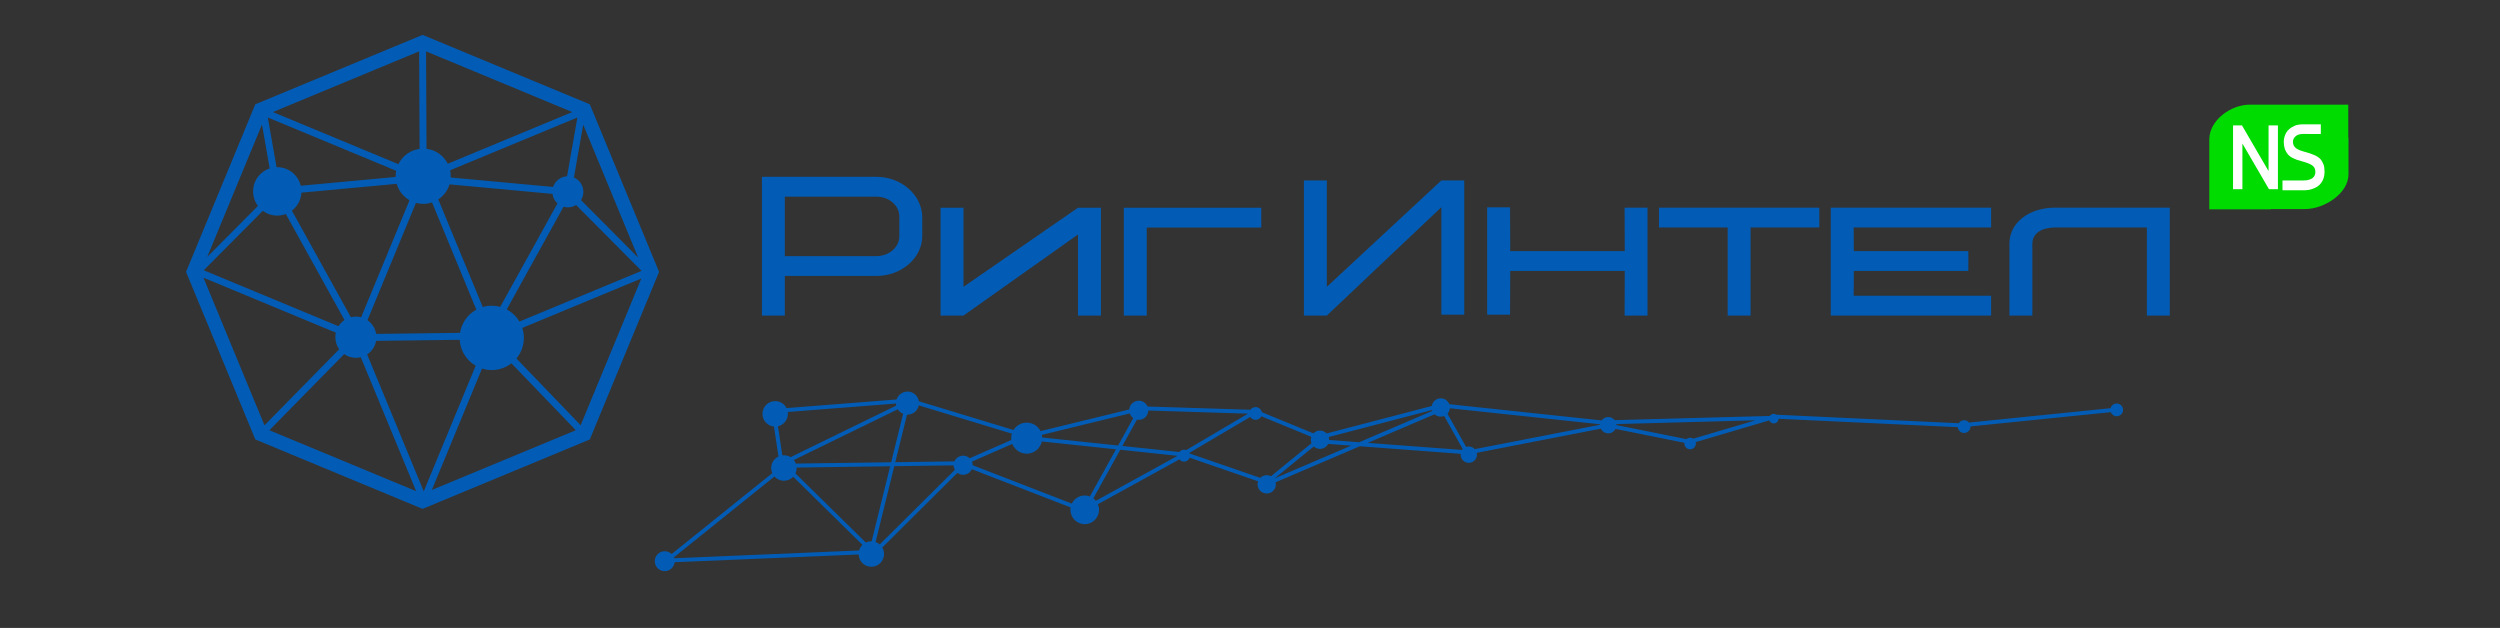 <svg width="215" height="54" viewBox="0 0 215 54" fill="none" xmlns="http://www.w3.org/2000/svg">
<rect x="0" y="0" width="215" height="54" fill="#333333" stroke="none"/>
<g clip-path="url(#clip0_137_5)">
<path fill-rule="evenodd" clip-rule="evenodd" d="M195.301 17.981H198.224C199.872 17.981 201.97 16.647 201.97 14.994V11.988C201.97 11.912 201.97 11.837 201.951 11.762V9H198.992H193.484C191.836 9 190 10.353 190 11.988V14.111V18H195.301V17.981Z" fill="#00DC00"/>
<path d="M192.042 10.785H192.81L195.095 14.712V10.785H195.901V16.271H195.133L192.847 12.344V16.271H192.042V10.785ZM198.092 16.365H196.294V15.52H198.092C198.28 15.52 198.448 15.501 198.561 15.463C198.692 15.426 198.804 15.369 198.879 15.313C198.973 15.238 199.029 15.163 199.067 15.069C199.104 14.994 199.123 14.881 199.123 14.787C199.123 14.524 199.029 14.336 198.823 14.204C198.617 14.073 198.298 13.96 197.886 13.848C197.643 13.791 197.437 13.716 197.249 13.622C197.062 13.547 196.912 13.434 196.781 13.303C196.669 13.171 196.575 13.021 196.5 12.833C196.444 12.664 196.406 12.438 196.406 12.194C196.406 11.987 196.444 11.8 196.519 11.612C196.594 11.424 196.687 11.273 196.837 11.142C196.987 10.992 197.156 10.898 197.362 10.804C197.568 10.729 197.811 10.691 198.092 10.691H199.591V11.518C199.591 11.536 198.111 11.518 198.092 11.518C197.774 11.518 197.549 11.593 197.418 11.724C197.268 11.856 197.193 12.006 197.193 12.194C197.193 12.438 197.287 12.626 197.474 12.758C197.643 12.889 197.924 12.983 198.28 13.077C198.542 13.152 198.786 13.227 198.992 13.321C199.198 13.397 199.366 13.509 199.516 13.641C199.647 13.772 199.741 13.941 199.816 14.129C199.891 14.298 199.909 14.524 199.909 14.787C199.909 15.012 199.872 15.219 199.797 15.407C199.722 15.595 199.61 15.764 199.46 15.914C199.31 16.046 199.123 16.159 198.898 16.234C198.673 16.328 198.392 16.365 198.092 16.365Z" fill="white"/>
<path d="M49.215 9.637L36.641 4.418L36.681 12.801C37.221 12.866 37.705 13.113 38.07 13.479C38.246 13.655 38.394 13.858 38.508 14.082L49.215 9.637ZM36.341 3L43.532 5.985L50.722 8.97L53.701 16.175L56.68 23.382L53.701 30.587L50.722 37.793L43.532 40.778L36.341 43.763L29.148 40.778L21.957 37.793L18.979 30.587L16 23.382L18.979 16.175L21.957 8.97L29.148 5.985L36.341 3ZM30.607 27.229C30.763 27.229 30.915 27.25 31.059 27.288L35.22 17.221C35.037 17.116 34.868 16.986 34.72 16.838C34.438 16.556 34.227 16.204 34.116 15.81L25.92 16.567C25.892 17.1 25.666 17.579 25.313 17.932C25.248 17.997 25.177 18.059 25.103 18.117L30.175 27.282C30.314 27.247 30.459 27.229 30.607 27.229ZM31.601 27.536C31.694 27.597 31.779 27.669 31.858 27.748C32.114 28.005 32.292 28.341 32.352 28.716L39.566 28.625C39.657 28.034 39.937 27.506 40.339 27.101C40.525 26.916 40.736 26.758 40.967 26.632L37.154 17.408C36.916 17.488 36.66 17.533 36.394 17.533C36.178 17.533 35.97 17.504 35.771 17.449L31.601 27.536ZM32.347 29.314C32.283 29.677 32.108 30.001 31.858 30.252C31.771 30.338 31.677 30.416 31.575 30.483L36.443 42.259L40.909 31.453C40.701 31.333 40.51 31.184 40.339 31.014C39.876 30.549 39.577 29.921 39.537 29.223L32.347 29.314ZM31.027 30.72C30.892 30.753 30.752 30.771 30.607 30.771C30.233 30.771 29.884 30.653 29.599 30.454L23.165 37.002L35.789 42.241L31.027 30.72ZM29.173 30.034C28.964 29.742 28.841 29.386 28.841 29C28.841 28.865 28.855 28.734 28.884 28.608L17.498 23.882L22.746 36.577L29.173 30.034ZM29.112 28.055C29.183 27.944 29.265 27.84 29.358 27.748C29.44 27.666 29.531 27.591 29.628 27.525L24.581 18.407C24.352 18.493 24.104 18.542 23.844 18.542C23.38 18.542 22.951 18.388 22.604 18.13L17.521 23.244L29.112 28.055ZM49.356 15.265C49.515 15.332 49.659 15.43 49.78 15.551C50.021 15.792 50.17 16.127 50.17 16.495C50.17 16.758 50.095 17.002 49.966 17.208L54.884 22.155L50.156 10.719L49.356 15.265ZM49.543 17.63C49.337 17.759 49.095 17.832 48.836 17.832C48.707 17.832 48.583 17.815 48.465 17.781L43.579 26.609C43.825 26.741 44.05 26.906 44.244 27.101C44.409 27.267 44.553 27.453 44.672 27.655L55.174 23.295L49.543 17.63ZM47.944 17.491C47.927 17.474 47.909 17.458 47.893 17.441C47.69 17.239 47.553 16.971 47.513 16.674L38.661 15.855C38.546 16.23 38.34 16.566 38.07 16.838C37.955 16.953 37.828 17.057 37.691 17.146L41.517 26.402C41.763 26.33 42.023 26.292 42.292 26.292C42.544 26.292 42.788 26.326 43.02 26.389L47.944 17.491ZM47.568 16.078C47.634 15.877 47.746 15.697 47.893 15.551C48.118 15.324 48.426 15.178 48.768 15.161L49.657 10.102L38.709 14.645C38.745 14.811 38.764 14.982 38.764 15.158C38.764 15.194 38.764 15.229 38.762 15.265L47.568 16.078ZM34.026 15.219C34.026 15.199 34.026 15.178 34.026 15.158C34.026 14.997 34.041 14.839 34.073 14.687L23.031 10.104L23.783 14.379C23.802 14.378 23.823 14.378 23.844 14.378C24.418 14.378 24.938 14.611 25.313 14.988C25.581 15.254 25.774 15.594 25.865 15.973L34.026 15.219ZM34.264 14.119C34.379 13.882 34.534 13.665 34.72 13.479C35.08 13.118 35.555 12.874 36.085 12.805L36.045 4.416L23.465 9.637L34.264 14.119ZM22.183 17.709C21.922 17.361 21.768 16.928 21.768 16.46C21.768 15.885 21.999 15.364 22.375 14.988C22.603 14.761 22.882 14.585 23.194 14.483L22.53 10.708L17.823 22.093L22.183 17.709ZM44.918 28.2C45.006 28.47 45.053 28.759 45.053 29.058C45.053 29.732 44.812 30.35 44.413 30.83L49.937 36.571L55.155 23.951L44.918 28.2ZM43.983 31.246C43.516 31.608 42.929 31.825 42.292 31.825C42.001 31.825 41.719 31.779 41.455 31.695L37.138 42.138L49.52 36.999L43.983 31.246Z" fill="#025CB5"/>
<path d="M77.344 20.321C77.344 21.258 76.458 22.026 75.374 22.026H67.494V16.911H75.374C76.458 16.911 77.344 17.677 77.344 18.616V20.321ZM79.313 18.616C79.254 16.724 77.482 15.207 75.374 15.207H65.525V27.14H67.494V23.73H75.374C77.581 23.73 79.313 22.128 79.313 20.321V18.616ZM80.89 27.14H82.859L92.709 20.165V27.14H94.68V17.864H92.709L82.859 24.668V17.864H80.89V27.14ZM108.469 19.569V17.864H96.649V27.14H98.62V19.569H108.469ZM112.136 27.14H114.107L123.957 17.82V27.062H125.926V15.519H123.957L114.107 24.668V15.519H112.136V27.14ZM129.866 17.828H127.897V27.062H129.866L129.879 23.301H139.729L139.716 27.14H141.687V17.857H139.716L139.729 21.596H129.879L129.866 17.828ZM156.46 19.562V17.857H142.671V19.562H148.582V27.14H150.551V19.562H156.46ZM159.415 19.562H171.236V17.857H157.446V27.14H171.236V25.434H159.415L159.43 23.301H169.278V21.596H159.43L159.415 19.562ZM176.751 17.857C174.545 17.857 172.811 19.114 172.811 20.955V27.14H174.782V20.955C174.782 20.017 175.668 19.562 176.751 19.562H184.631V27.14H186.601V17.857H176.751Z" fill="#025CB5"/>
<path fill-rule="evenodd" clip-rule="evenodd" d="M57.164 47.406C57.396 47.406 57.606 47.498 57.759 47.647L66.416 40.691C66.356 40.556 66.323 40.406 66.323 40.249C66.323 39.81 66.58 39.433 66.952 39.257L66.56 36.683C66.005 36.63 65.572 36.162 65.572 35.591C65.572 34.986 66.061 34.496 66.665 34.496C67.091 34.496 67.46 34.74 67.641 35.096L77.103 34.355C77.234 33.96 77.606 33.674 78.045 33.674C78.538 33.674 78.947 34.035 79.023 34.507L87.162 36.981C87.396 36.599 87.818 36.346 88.297 36.346C88.815 36.346 89.266 36.642 89.486 37.075L97.118 35.213C97.153 34.792 97.505 34.462 97.935 34.462C98.273 34.462 98.563 34.667 98.689 34.961L107.536 35.238C107.636 35.1 107.798 35.01 107.981 35.01C108.246 35.01 108.467 35.197 108.517 35.448L112.952 37.27C113.094 37.122 113.295 37.03 113.517 37.03C113.744 37.03 113.947 37.125 114.091 37.278L123.131 34.916C123.192 34.541 123.516 34.255 123.907 34.255C124.241 34.255 124.526 34.465 124.64 34.761L137.743 36.157C137.87 35.981 138.077 35.865 138.311 35.865C138.534 35.865 138.733 35.97 138.861 36.133L152.205 35.772C152.278 35.663 152.404 35.591 152.545 35.591C152.631 35.591 152.711 35.619 152.778 35.665L168.451 36.397C168.547 36.242 168.718 36.14 168.914 36.14C169.086 36.14 169.238 36.218 169.339 36.342L181.509 35.104C181.573 34.872 181.785 34.702 182.037 34.702C182.339 34.702 182.584 34.947 182.584 35.249C182.584 35.552 182.339 35.797 182.037 35.797C181.804 35.797 181.605 35.651 181.526 35.446L169.46 36.672V36.688C169.46 36.99 169.216 37.235 168.914 37.235C168.628 37.235 168.393 37.015 168.37 36.735L152.955 36.015C152.948 36.235 152.766 36.414 152.545 36.414C152.371 36.414 152.223 36.305 152.163 36.153L145.831 38.02C145.841 38.059 145.846 38.1 145.846 38.143C145.846 38.417 145.625 38.639 145.351 38.639C145.078 38.639 144.855 38.417 144.855 38.143C144.855 38.122 144.857 38.101 144.859 38.08L138.934 36.887C138.819 37.114 138.583 37.269 138.311 37.269C138.03 37.269 137.787 37.104 137.676 36.865L126.998 38.943C127.01 38.995 127.017 39.047 127.017 39.102C127.017 39.489 126.702 39.804 126.316 39.804C125.929 39.804 125.616 39.489 125.616 39.102C125.616 39.077 125.617 39.052 125.62 39.029L116.943 38.379L109.705 41.475C109.718 41.533 109.724 41.592 109.724 41.653C109.724 42.088 109.372 42.44 108.939 42.44C108.504 42.44 108.152 42.088 108.152 41.653C108.152 41.562 108.167 41.475 108.196 41.394L102.312 39.363C102.24 39.56 102.051 39.7 101.83 39.7C101.666 39.7 101.521 39.624 101.427 39.505L94.419 43.363C94.482 43.512 94.517 43.674 94.517 43.844C94.517 44.525 93.966 45.077 93.287 45.077C92.607 45.077 92.056 44.525 92.056 43.844C92.056 43.774 92.062 43.705 92.074 43.638L83.577 40.349C83.447 40.633 83.162 40.831 82.829 40.831C82.646 40.831 82.475 40.77 82.339 40.667L75.875 47.086C75.973 47.25 76.028 47.441 76.028 47.646C76.028 48.251 75.538 48.741 74.935 48.741C74.344 48.741 73.863 48.272 73.843 47.685L58.014 48.35C57.97 48.782 57.606 49.118 57.164 49.118C56.693 49.118 56.311 48.735 56.311 48.261C56.311 47.789 56.693 47.406 57.164 47.406ZM57.953 47.931C57.963 47.957 57.974 47.983 57.981 48.011L73.883 47.341C73.937 47.155 74.039 46.99 74.174 46.859L68.214 40.999C68.015 41.212 67.731 41.344 67.417 41.344C67.093 41.344 66.801 41.204 66.601 40.98L57.953 47.931ZM68.408 40.712L74.458 46.659C74.602 46.588 74.765 46.549 74.935 46.549C74.944 46.549 74.953 46.55 74.962 46.55L76.556 40.097L68.51 40.209C68.51 40.222 68.51 40.236 68.51 40.249C68.51 40.414 68.473 40.57 68.408 40.712ZM66.903 36.662L67.282 39.161C67.326 39.156 67.371 39.153 67.417 39.153C67.627 39.153 67.823 39.212 67.99 39.316L77.077 34.881C77.064 34.824 77.057 34.763 77.055 34.703L67.747 35.431C67.754 35.484 67.758 35.537 67.758 35.591C67.758 36.115 67.393 36.553 66.903 36.662ZM87.022 37.294L79.017 34.862C78.926 35.317 78.525 35.661 78.045 35.661C78.03 35.661 78.016 35.659 78.003 35.659L76.993 39.749L82.079 39.678C82.206 39.389 82.494 39.187 82.829 39.187C83.048 39.187 83.245 39.273 83.392 39.412L86.974 37.84C86.968 37.787 86.964 37.734 86.964 37.68C86.964 37.546 86.985 37.416 87.022 37.294ZM75.656 46.822L82.114 40.41C82.049 40.295 82.011 40.162 82.009 40.02L76.908 40.091L75.299 46.612C75.433 46.659 75.553 46.731 75.656 46.822ZM68.443 39.868L76.64 39.754L77.669 35.586C77.478 35.507 77.317 35.371 77.208 35.199L68.268 39.56C68.341 39.652 68.401 39.755 68.443 39.868ZM87.058 38.175L83.588 39.698C83.628 39.794 83.65 39.898 83.65 40.009V40.011L92.178 43.311C92.375 42.898 92.798 42.612 93.287 42.612C93.442 42.612 93.592 42.641 93.729 42.694L95.976 38.64L89.6 37.965C89.47 38.566 88.936 39.016 88.297 39.016C87.735 39.016 87.254 38.668 87.058 38.175ZM114.303 37.839L116.886 38.033L123.178 35.341C123.169 35.316 123.159 35.289 123.152 35.263L114.269 37.584C114.291 37.658 114.304 37.736 114.304 37.818C114.304 37.824 114.303 37.832 114.303 37.839ZM126.832 38.627L137.612 36.529C137.612 36.515 137.613 36.502 137.615 36.487L124.69 35.11C124.674 35.291 124.598 35.455 124.482 35.581L126.087 38.438C126.159 38.413 126.236 38.4 126.316 38.4C126.521 38.4 126.705 38.488 126.832 38.627ZM97.16 35.553L89.6 37.399C89.615 37.471 89.626 37.547 89.628 37.625L96.156 38.315L97.462 35.956C97.323 35.858 97.216 35.717 97.16 35.553ZM97.778 36.09L96.523 38.354L101.424 38.874C101.518 38.752 101.665 38.673 101.83 38.673C101.896 38.673 101.958 38.686 102.016 38.709L107.328 35.574L98.754 35.304C98.743 35.749 98.38 36.105 97.935 36.105C97.881 36.105 97.829 36.1 97.778 36.09ZM96.344 38.678L94.026 42.86C94.108 42.921 94.181 42.992 94.244 43.071L101.271 39.2L96.344 38.678ZM107.523 35.855L102.283 38.947C102.292 38.964 102.3 38.981 102.307 39L108.382 41.096C108.525 40.953 108.721 40.865 108.939 40.865C109.071 40.865 109.195 40.898 109.305 40.956L112.791 38.115C112.753 38.024 112.732 37.923 112.732 37.818C112.732 37.73 112.746 37.644 112.772 37.566L108.472 35.798C108.383 35.98 108.197 36.105 107.981 36.105C107.789 36.105 107.62 36.006 107.523 35.855ZM112.986 38.396L109.617 41.142L116.204 38.324L114.218 38.176C114.088 38.43 113.822 38.605 113.517 38.605C113.312 38.605 113.126 38.526 112.986 38.396ZM125.8 38.626L124.199 35.775C124.109 35.812 124.01 35.831 123.907 35.831C123.703 35.831 123.517 35.754 123.378 35.627L117.625 38.088L125.745 38.695C125.762 38.67 125.781 38.648 125.8 38.626ZM150.974 36.147L139.005 36.47C139.009 36.498 139.012 36.527 139.012 36.556L145.028 37.766C145.115 37.692 145.227 37.646 145.351 37.646C145.45 37.646 145.543 37.676 145.62 37.726L150.974 36.147Z" fill="#025CB5"/>
</g>
<defs>
<clipPath id="clip0_137_5">
<rect width="186" height="47" fill="white" transform="translate(16 3)"/>
</clipPath>
</defs>
</svg>
